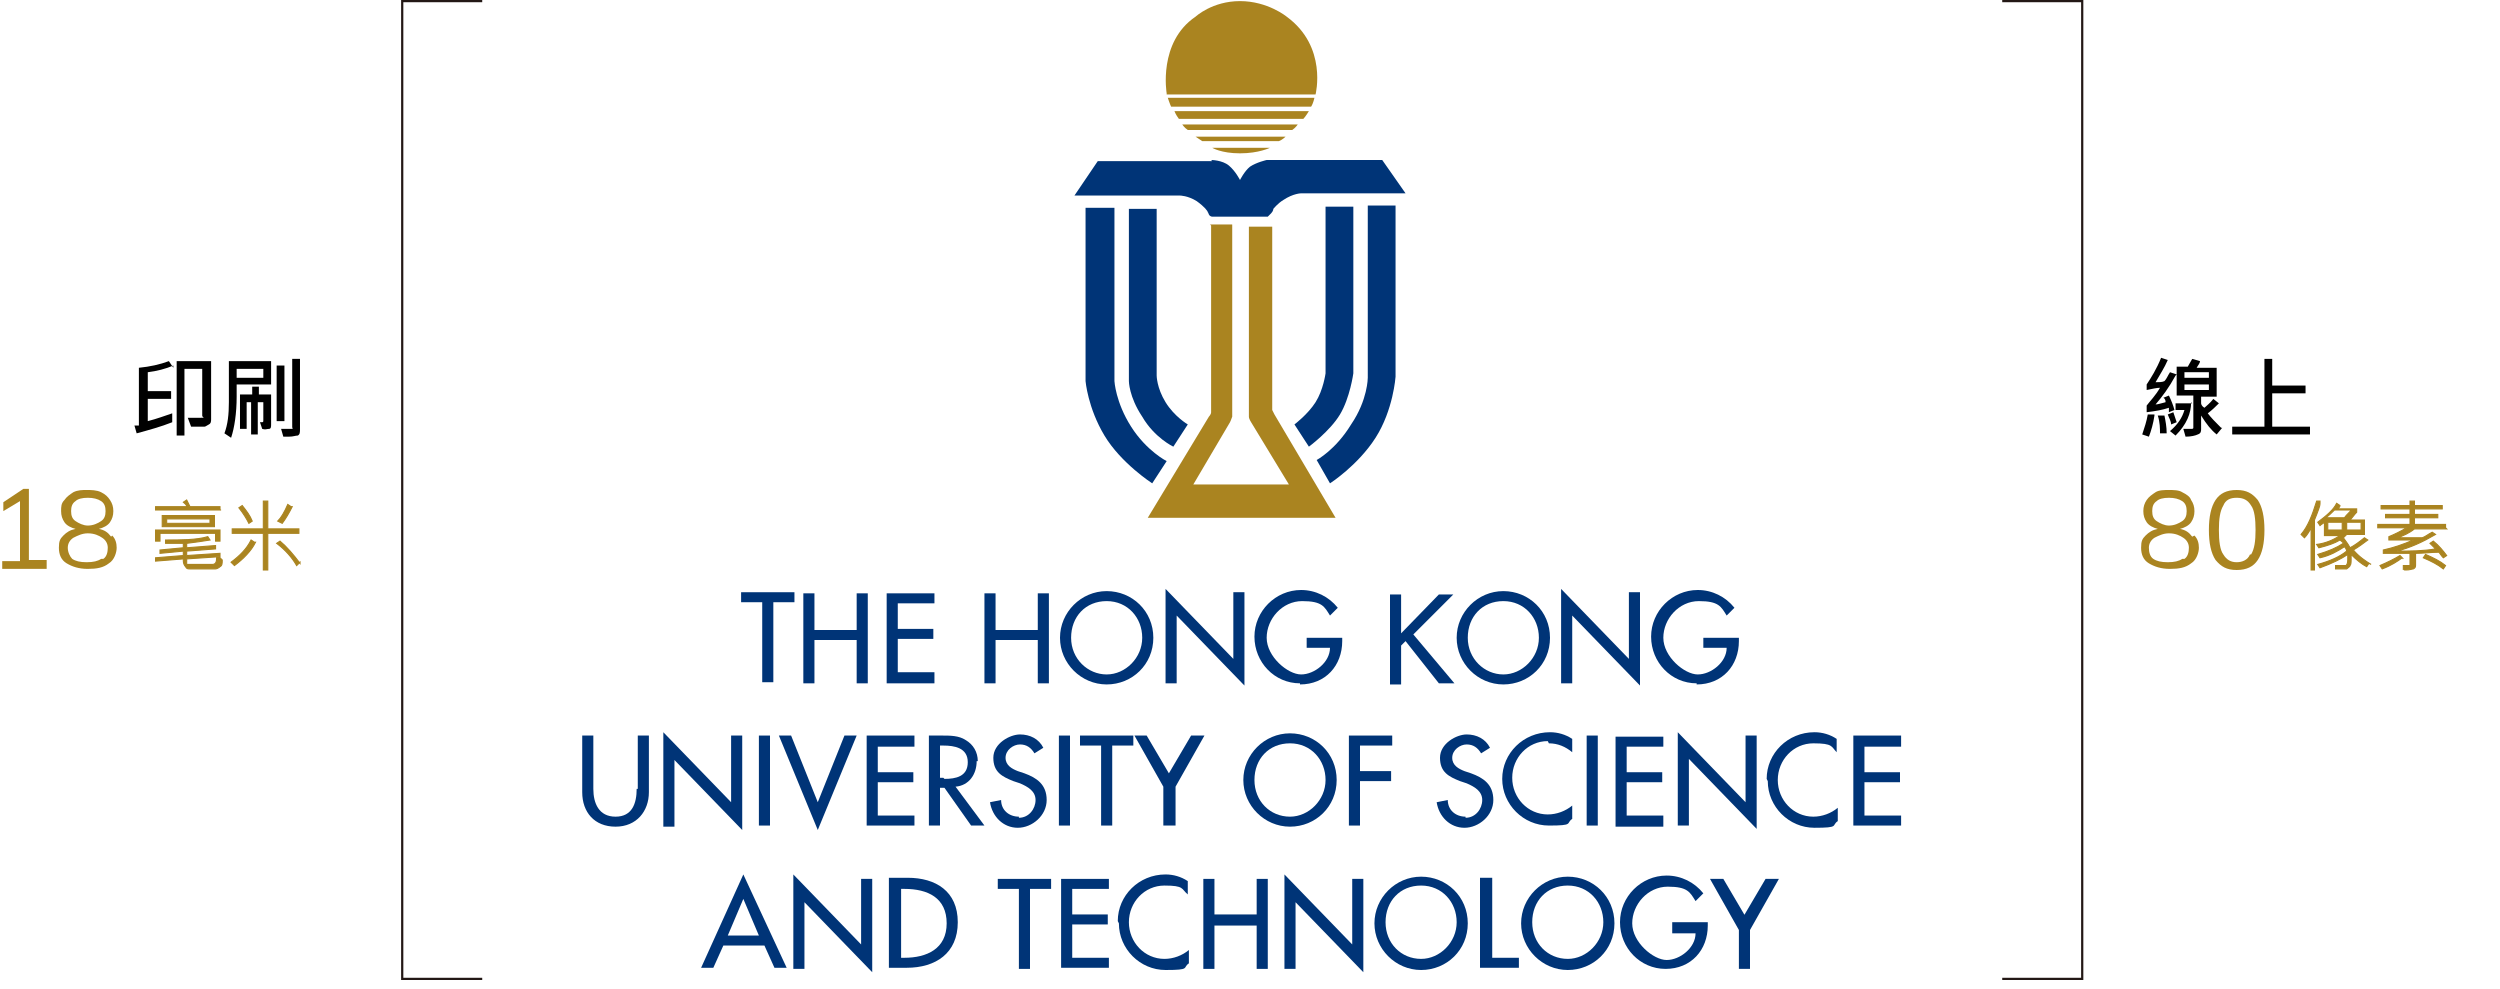 <svg width="225" height="89" viewBox="0 0 225 89" fill="none" xmlns="http://www.w3.org/2000/svg">
<path d="M43.4 88.2H36.1V0H43.4V0.2H36.3V88H43.4V88.2Z" fill="#231815"/>
<path d="M187.5 88.2H180.2V88H187.3V0.2H180.2V0H187.5V88.2Z" fill="#231815"/>
<path d="M68.6 61.4H69.6V54.2H71.5V53.3H66.7V54.2H68.6V61.4Z" fill="#003477"/>
<path d="M73.3 57.6H77.1V61.5H78.1V53.4H77.1V56.7H73.3V53.4H72.3V61.5H73.3V57.6Z" fill="#003477"/>
<path d="M84.1 60.5H80.8V57.5H84V56.6H80.8V54.3H84.1V53.4H79.8V61.5H84.1V60.6V60.5Z" fill="#003477"/>
<path d="M89.6 57.6H93.4V61.5H94.4V53.4H93.4V56.7H89.6V53.4H88.6V61.5H89.6V57.6Z" fill="#003477"/>
<path d="M99.6 61.6C101.9 61.6 103.8 59.8 103.8 57.4C103.8 55 101.9 53.2 99.6 53.2C97.3 53.2 95.4 55.1 95.4 57.4C95.4 59.7 97.3 61.6 99.6 61.6ZM99.6 54.1C101.5 54.1 102.8 55.6 102.8 57.4C102.8 59.2 101.3 60.7 99.6 60.7C97.9 60.7 96.4 59.3 96.4 57.4C96.4 55.5 97.7 54.1 99.6 54.1Z" fill="#003477"/>
<path d="M105.9 55.4L112 61.7V53.3H111V59.3L104.9 53V61.5H105.9V55.5V55.4Z" fill="#003477"/>
<path d="M117 61.6C119.3 61.6 120.8 59.9 120.8 57.7V57.4H117.6V58.3H119.7C119.7 59.6 118.3 60.7 117.1 60.7C115.9 60.7 114 59.1 114 57.4C114 55.7 115.4 54.1 117.2 54.1C119 54.1 119.2 54.6 119.7 55.4L120.4 54.7C119.6 53.7 118.4 53.1 117.1 53.1C114.8 53.1 112.9 55 112.9 57.3C112.9 59.6 114.7 61.5 117 61.5V61.6Z" fill="#003477"/>
<path d="M126.1 58.1L126.5 57.7L129.5 61.5H130.9L127.2 57.1L130.8 53.5H129.5L126.1 57V53.5H125.1V61.6H126.1V58.2V58.1Z" fill="#003477"/>
<path d="M135.3 61.6C137.6 61.6 139.5 59.8 139.5 57.4C139.5 55 137.6 53.2 135.3 53.2C133 53.2 131.1 55.1 131.1 57.4C131.1 59.7 133 61.6 135.3 61.6ZM135.3 54.1C137.2 54.1 138.5 55.6 138.5 57.4C138.5 59.2 137 60.7 135.3 60.7C133.6 60.7 132.1 59.3 132.1 57.4C132.1 55.5 133.4 54.1 135.3 54.1Z" fill="#003477"/>
<path d="M141.5 55.4L147.6 61.7V53.3H146.6V59.3L140.5 53V61.5H141.5V55.5V55.4Z" fill="#003477"/>
<path d="M152.7 61.6C155 61.6 156.5 59.9 156.5 57.7V57.4H153.3V58.3H155.4C155.4 59.6 154 60.7 152.8 60.7C151.6 60.7 149.7 59.1 149.7 57.4C149.7 55.7 151.1 54.1 152.9 54.1C154.7 54.1 154.9 54.6 155.4 55.4L156.1 54.7C155.3 53.7 154.1 53.1 152.8 53.1C150.5 53.1 148.6 55 148.6 57.3C148.6 59.6 150.4 61.5 152.7 61.5V61.6Z" fill="#003477"/>
<path d="M57.3 71C57.3 72.3 56.9 73.5 55.4 73.5C53.9 73.5 53.4 72.3 53.4 71V66.2H52.4V71.3C52.4 73.1 53.5 74.4 55.4 74.4C57.3 74.4 58.4 73 58.4 71.3V66.2H57.4V71H57.3Z" fill="#003477"/>
<path d="M66.8 66.2H65.8V72.2L59.7 65.9V74.4H60.7V68.4L66.8 74.7V66.3V66.2Z" fill="#003477"/>
<path d="M69.3 66.2H68.3V74.3H69.3V66.2Z" fill="#003477"/>
<path d="M71.2 66.2H70.1L73.6 74.7L77.1 66.2H76L73.6 72.2L71.2 66.2Z" fill="#003477"/>
<path d="M82.3 67.1V66.2H78V74.3H82.3V73.4H79V70.4H82.2V69.5H79V67.2H82.3V67.1Z" fill="#003477"/>
<path d="M88 68.5C88 67.7 87.6 67 86.9 66.6C86.3 66.2 85.5 66.2 84.8 66.2H83.6V74.3H84.6V70.9H85L87.4 74.3H88.6L86 70.8C87.2 70.7 87.9 69.7 87.9 68.5H88ZM84.9 70H84.6V67.1H84.9C85.9 67.1 87.1 67.3 87.1 68.6C87.1 69.9 86 70.1 85 70.1L84.9 70Z" fill="#003477"/>
<path d="M91.7 73.5C90.8 73.5 90.1 72.9 90.1 72L89.1 72.2C89.3 73.5 90.3 74.5 91.6 74.5C92.9 74.5 94.2 73.4 94.2 72C94.2 70.6 93.3 70 92.2 69.6L91.6 69.4C91.1 69.2 90.5 68.9 90.5 68.2C90.5 67.5 91.2 67 91.8 67C92.4 67 92.8 67.3 93.1 67.8L93.9 67.3C93.5 66.5 92.7 66.1 91.8 66.1C90.9 66.1 89.4 66.9 89.4 68.2C89.4 69.5 90.2 69.9 91.2 70.3L91.8 70.5C92.5 70.8 93.2 71.2 93.2 72C93.2 72.8 92.6 73.6 91.7 73.6V73.5Z" fill="#003477"/>
<path d="M96.3 66.2H95.3V74.3H96.3V66.2Z" fill="#003477"/>
<path d="M102 66.2H97.2V67.1H99.1V74.3H100.1V67.1H102V66.2Z" fill="#003477"/>
<path d="M105.8 74.3V70.8L108.4 66.2H107.2L105.2 69.6L103.2 66.2H102.1L104.7 70.8V74.3H105.7H105.8Z" fill="#003477"/>
<path d="M116.1 66C113.8 66 111.9 67.9 111.9 70.2C111.9 72.5 113.8 74.4 116.1 74.4C118.4 74.4 120.3 72.6 120.3 70.2C120.3 67.8 118.4 66 116.1 66ZM116.1 73.5C114.3 73.5 112.9 72.1 112.9 70.2C112.9 68.3 114.2 66.9 116.1 66.9C118 66.9 119.3 68.4 119.3 70.2C119.3 72 117.8 73.5 116.1 73.5Z" fill="#003477"/>
<path d="M122.4 70.3H125.2V69.4H122.4V67.1H125.3V66.2H121.4V74.3H122.4V70.3Z" fill="#003477"/>
<path d="M131.9 73.5C131 73.5 130.3 72.9 130.3 72L129.3 72.2C129.5 73.5 130.5 74.5 131.8 74.5C133.1 74.5 134.4 73.4 134.4 72C134.4 70.6 133.5 70 132.4 69.6L131.8 69.4C131.3 69.2 130.7 68.9 130.7 68.2C130.7 67.5 131.4 67 132 67C132.6 67 133 67.3 133.3 67.8L134.1 67.3C133.7 66.5 132.9 66.1 132 66.1C131.1 66.1 129.6 66.9 129.6 68.2C129.6 69.5 130.4 69.9 131.4 70.3L132 70.5C132.7 70.8 133.4 71.2 133.4 72C133.4 72.8 132.8 73.6 131.9 73.6V73.5Z" fill="#003477"/>
<path d="M139.4 66.9C140.2 66.9 140.9 67.2 141.5 67.7V66.5C140.9 66.1 140.2 65.9 139.5 65.9C137.1 65.9 135.2 67.8 135.2 70.1C135.2 72.4 137.1 74.3 139.4 74.3C141.7 74.3 140.9 74.1 141.5 73.7V72.5C140.9 73 140.1 73.3 139.3 73.3C137.5 73.3 136.1 71.8 136.1 70C136.1 68.2 137.5 66.7 139.3 66.7L139.4 66.9Z" fill="#003477"/>
<path d="M143.8 66.2H142.8V74.3H143.8V66.2Z" fill="#003477"/>
<path d="M149.7 73.4H146.4V70.4H149.6V69.5H146.4V67.2H149.7V66.3H145.4V74.4H149.7V73.5V73.4Z" fill="#003477"/>
<path d="M151 74.3H152V68.3L158.1 74.6V66.2H157.1V72.2L151 65.9V74.4V74.3Z" fill="#003477"/>
<path d="M159.1 70.3C159.1 72.6 161 74.5 163.3 74.5C165.6 74.5 164.8 74.3 165.4 73.9V72.7C164.8 73.2 164 73.5 163.2 73.5C161.4 73.5 160 72 160 70.2C160 68.4 161.4 66.9 163.2 66.9C165 66.9 164.8 67.2 165.3 67.7V66.5C164.7 66.1 164 65.9 163.3 65.9C160.9 65.9 159 67.8 159 70.1L159.1 70.3Z" fill="#003477"/>
<path d="M171.1 67.1V66.2H166.8V74.3H171.1V73.4H167.8V70.4H171V69.5H167.8V67.2H171.1V67.1Z" fill="#003477"/>
<path d="M63.1 87.1H64.2L65.1 85.1H68.8L69.7 87.1H70.8L66.9 78.7L63.1 87.1ZM65.5 84.2L66.9 80.9L68.3 84.2H65.4H65.5Z" fill="#003477"/>
<path d="M77.5 85L71.4 78.7V87.2H72.4V81.2L78.5 87.5V79.1H77.5V85.1V85Z" fill="#003477"/>
<path d="M81.7 79H80V87.1H81.6C84.2 87.1 86.2 85.8 86.2 83C86.2 80.2 84.2 79 81.7 79ZM81.4 86.2H81.1V80H81.4C83.5 80 85.2 80.8 85.2 83.1C85.2 85.4 83.4 86.2 81.4 86.2Z" fill="#003477"/>
<path d="M89.8 80H91.7V87.2H92.7V80H94.6V79.1H89.8V80Z" fill="#003477"/>
<path d="M95.5 87.1H99.8V86.2H96.5V83.2H99.7V82.3H96.5V80H99.8V79.1H95.5V87.2V87.1Z" fill="#003477"/>
<path d="M100.7 83.1C100.7 85.4 102.6 87.3 104.9 87.3C107.2 87.3 106.4 87.1 107 86.7V85.5C106.4 86 105.6 86.3 104.8 86.3C103 86.3 101.6 84.8 101.6 83C101.6 81.2 103 79.7 104.8 79.7C106.6 79.7 106.3 80 106.9 80.5V79.3C106.3 78.9 105.6 78.7 104.9 78.7C102.5 78.7 100.6 80.6 100.6 82.9L100.7 83.1Z" fill="#003477"/>
<path d="M113.1 82.3H109.3V79.1H108.3V87.2H109.3V83.3H113.1V87.2H114.1V79.1H113.1V82.3Z" fill="#003477"/>
<path d="M121.7 85L115.6 78.7V87.2H116.6V81.2L122.7 87.5V79.1H121.7V85.1V85Z" fill="#003477"/>
<path d="M127.9 78.9C125.6 78.9 123.7 80.8 123.7 83.1C123.7 85.4 125.6 87.3 127.9 87.3C130.2 87.3 132.1 85.5 132.1 83.1C132.1 80.7 130.2 78.9 127.9 78.9ZM127.9 86.3C126.1 86.3 124.7 84.9 124.7 83C124.7 81.1 126 79.7 127.9 79.7C129.8 79.7 131.1 81.2 131.1 83C131.1 84.8 129.6 86.3 127.9 86.3Z" fill="#003477"/>
<path d="M134.2 79H133.2V87.1H136.7V86.2H134.3V79H134.2Z" fill="#003477"/>
<path d="M141.1 78.9C138.8 78.9 136.9 80.8 136.9 83.1C136.9 85.4 138.8 87.3 141.1 87.3C143.4 87.3 145.3 85.5 145.3 83.1C145.3 80.7 143.4 78.9 141.1 78.9ZM141.1 86.3C139.3 86.3 137.9 84.9 137.9 83C137.9 81.1 139.2 79.7 141.1 79.7C143 79.7 144.3 81.2 144.3 83C144.3 84.8 142.8 86.3 141.1 86.3Z" fill="#003477"/>
<path d="M150.5 84H152.6C152.6 85.3 151.2 86.4 150 86.4C148.8 86.4 146.9 84.8 146.9 83.1C146.9 81.4 148.3 79.8 150.1 79.8C151.9 79.8 152.1 80.3 152.6 81.1L153.3 80.4C152.5 79.4 151.3 78.8 150 78.8C147.7 78.8 145.8 80.7 145.8 83C145.8 85.3 147.6 87.2 149.9 87.2C152.2 87.2 153.7 85.5 153.7 83.3V83H150.5V83.9V84Z" fill="#003477"/>
<path d="M157.1 82.5L155.1 79.1H153.9L156.5 83.7V87.2H157.5V83.7L160.1 79.1H158.9L156.9 82.5H157.1Z" fill="#003477"/>
<path d="M118 9.6C118.2 9.3 118.3 8.8 118.3 8.8H105.1C105.1 8.8 105.3 9.4 105.4 9.6H118Z" fill="#AA8420"/>
<path d="M117.3 10.7C117.5 10.5 117.8 10 117.8 10H105.7C105.7 10 105.8 10.3 106.1 10.7H117.3Z" fill="#AA8420"/>
<path d="M116.3 11.7C116.6 11.5 116.8 11.2 116.8 11.2H106.4C106.4 11.2 106.6 11.5 106.9 11.7H116.2H116.3Z" fill="#AA8420"/>
<path d="M115.1 12.7C115.4 12.6 115.7 12.3 115.7 12.3H107.6C107.6 12.3 107.6 12.3 108.2 12.7H115.1Z" fill="#AA8420"/>
<path d="M109.1 13.3C109.1 13.3 109.9 13.8 111.6 13.8C113.3 13.8 114.3 13.3 114.3 13.3H109H109.1Z" fill="#AA8420"/>
<path d="M109 14.4C109 14.4 110 14.4 110.6 14.9C111.2 15.4 111.6 16.2 111.6 16.2C111.6 16.2 112 15.4 112.5 15C113.1 14.6 114 14.4 114 14.4H124.4L126.5 17.4H117.1C117.1 17.4 116.4 17.4 115.5 18C115 18.3 114.6 18.8 114.6 18.8C114.6 18.8 114.6 19 114.4 19.2C114.3 19.3 114.2 19.4 114.1 19.5C114 19.5 114 19.5 114 19.5H109.1C109.1 19.5 108.9 19.5 108.8 19.3C108.7 19.1 108.8 19.2 108.7 19.1C108.7 19 108.4 18.6 107.7 18.1C106.9 17.6 106.2 17.6 106.2 17.6H96.7L98.8 14.5H109.1L109 14.4Z" fill="#003477"/>
<path d="M101.6 18.7V34.3C101.6 34.3 101.6 35.7 102.8 37.5C103.9 39.4 105.6 40.2 105.6 40.2L106.9 38.2C106.9 38.2 105.7 37.5 104.9 36.2C104.1 34.9 104.1 33.8 104.1 33.8V18.8H101.6V18.7Z" fill="#003477"/>
<path d="M119.3 18.6V33.6C119.3 33.6 119.1 35.1 118.4 36.2C117.7 37.3 116.5 38.2 116.5 38.2L117.8 40.2C117.8 40.2 119.7 38.8 120.6 37.3C121.5 35.8 121.8 33.6 121.8 33.6V18.6H119.3Z" fill="#003477"/>
<path d="M97.7 18.7V34.3C97.7 34.3 97.9 36.7 99.4 39.2C100.9 41.7 103.7 43.5 103.7 43.5L105 41.5C105 41.5 103.2 40.6 101.8 38.4C100.4 36.2 100.3 34.3 100.3 34.3V18.7H97.7Z" fill="#003477"/>
<path d="M109 20.3V36.8C109 36.8 109 36.8 109 37.1C109 37.3 108.8 37.5 108.8 37.5L103.3 46.6H120.2L114.7 37.3L114.5 36.9V36.5V20.4H112.4V37.1C112.4 37.1 112.4 37.3 112.4 37.5C112.4 37.7 112.6 38 112.6 38L116 43.6H107.4L110.7 38C110.7 38 110.8 37.8 110.9 37.5C110.9 37.3 110.9 37 110.9 37V20.2H108.9L109 20.3Z" fill="#AA8420"/>
<path d="M123.1 18.6V34C123.1 34 123.1 36 121.6 38.2C120.2 40.5 118.5 41.4 118.5 41.4L119.7 43.5C119.7 43.5 122.2 41.9 123.8 39.4C125.4 36.9 125.6 33.9 125.6 33.9V18.5H123.1V18.6Z" fill="#003477"/>
<path d="M105 8.4C105 8.4 104.2 3.8 107.6 1.5C107.6 1.5 109.1 0.1 111.6 0.1C114.1 0.1 115.8 1.5 115.8 1.5C119.5 4.2 118.4 8.5 118.4 8.5H105V8.4Z" fill="#AA8420"/>
<path d="M4.2 50.5V51.2H0.2V50.5H1.8V45.1L0.3 46V45.2L2.1 44H2.6V50.4H4.2V50.5Z" fill="#AA8420"/>
<path d="M10.1 48.2C10.4 48.5 10.5 48.9 10.5 49.3C10.5 49.7 10.3 50.4 9.8 50.7C9.3 51.1 8.7 51.2 7.9 51.2C7.1 51.2 6.5 51 6 50.7C5.5 50.4 5.3 49.9 5.3 49.3C5.3 48.7 5.4 48.5 5.7 48.2C6 47.9 6.3 47.7 6.8 47.6C6.4 47.5 6 47.3 5.8 47C5.6 46.7 5.5 46.4 5.5 46C5.5 45.6 5.5 45.3 5.8 45C6 44.7 6.3 44.5 6.6 44.3C7 44.1 7.4 44.1 7.8 44.1C8.2 44.1 8.7 44.1 9.1 44.3C9.5 44.5 9.7 44.7 9.9 45C10.1 45.3 10.2 45.6 10.2 46C10.2 46.4 10.1 46.7 9.9 47C9.7 47.3 9.3 47.5 8.9 47.6C9.4 47.7 9.7 47.9 10 48.3L10.1 48.2ZM9.3 50.3C9.6 50.1 9.7 49.7 9.7 49.3C9.7 48.9 9.5 48.6 9.2 48.4C8.9 48.2 8.5 48 7.9 48C7.4 48 7 48.2 6.6 48.4C6.3 48.6 6.1 48.9 6.1 49.3C6.1 49.7 6.3 50.1 6.5 50.3C6.8 50.5 7.2 50.6 7.8 50.6C8.4 50.6 8.8 50.5 9.1 50.3H9.3ZM6.8 46.9C7.1 47.1 7.5 47.3 7.9 47.3C8.4 47.3 8.8 47.1 9.1 46.9C9.4 46.7 9.5 46.4 9.5 46C9.5 45.6 9.4 45.3 9.1 45.1C8.8 44.9 8.4 44.8 7.9 44.8C7.4 44.8 7 44.9 6.8 45.1C6.5 45.3 6.4 45.6 6.4 46C6.4 46.4 6.5 46.7 6.8 46.9Z" fill="#AA8420"/>
<path d="M197.5 48.2C197.8 48.5 197.9 48.9 197.9 49.3C197.9 49.7 197.7 50.4 197.2 50.7C196.7 51.1 196.1 51.2 195.3 51.2C194.5 51.2 193.9 51 193.4 50.7C192.9 50.4 192.7 49.9 192.7 49.3C192.7 48.7 192.8 48.5 193.1 48.2C193.4 47.9 193.7 47.7 194.2 47.6C193.8 47.5 193.4 47.3 193.2 47C193 46.7 192.9 46.4 192.9 46C192.9 45.6 193 45.3 193.2 45C193.4 44.7 193.7 44.5 194 44.3C194.3 44.1 194.8 44.1 195.2 44.1C195.6 44.1 196.1 44.1 196.4 44.3C196.8 44.5 197.1 44.7 197.2 45C197.4 45.3 197.5 45.6 197.5 46C197.5 46.4 197.4 46.7 197.2 47C197 47.3 196.6 47.5 196.2 47.6C196.7 47.7 197 47.9 197.3 48.3L197.5 48.2ZM196.6 50.3C196.9 50.1 197 49.7 197 49.3C197 48.9 196.8 48.6 196.5 48.4C196.2 48.2 195.8 48 195.2 48C194.7 48 194.3 48.2 193.9 48.4C193.6 48.6 193.4 48.9 193.4 49.3C193.4 49.7 193.5 50.1 193.8 50.3C194.1 50.5 194.5 50.6 195.1 50.6C195.7 50.6 196.1 50.5 196.4 50.3H196.6ZM194.1 46.9C194.4 47.1 194.8 47.3 195.2 47.3C195.7 47.3 196.1 47.1 196.4 46.9C196.7 46.7 196.8 46.4 196.8 46C196.8 45.6 196.7 45.3 196.4 45.1C196.1 44.9 195.7 44.8 195.2 44.8C194.7 44.8 194.3 44.9 194.1 45.1C193.8 45.3 193.7 45.6 193.7 46C193.7 46.4 193.8 46.7 194.1 46.9Z" fill="#AA8420"/>
<path d="M199.4 50.4C199 49.8 198.8 48.9 198.8 47.7C198.8 46.5 199 45.6 199.4 45C199.8 44.4 200.4 44.1 201.3 44.1C202.2 44.1 202.7 44.4 203.2 45C203.6 45.6 203.8 46.5 203.8 47.7C203.8 48.9 203.6 49.8 203.2 50.4C202.8 51 202.2 51.3 201.3 51.3C200.4 51.3 199.9 51 199.4 50.4ZM202.6 49.9C202.9 49.4 203 48.7 203 47.7C203 46.7 202.9 45.9 202.6 45.5C202.3 45 201.9 44.8 201.3 44.8C200.7 44.8 200.3 45 200.1 45.5C199.8 46 199.7 46.7 199.7 47.7C199.7 48.7 199.8 49.5 200.1 49.9C200.4 50.4 200.8 50.6 201.3 50.6C201.8 50.6 202.3 50.4 202.5 49.9H202.6Z" fill="#AA8420"/>
<path d="M15.6 32.901C14.9 33.2 14.1 33.401 13.3 33.501V35.2H15.4V35.901H13.3V37.901C14.1 37.7 14.9 37.401 15.5 37.2V38.001C14.5 38.401 13.4 38.7 12.3 39.001L12.1 38.3C12.3 38.3 12.4 38.3 12.5 38.3V33.1C13.5 33.001 14.4 32.8 15.2 32.501L15.6 33.1V32.901ZM19 37.7C19 37.901 19 38.1 18.8 38.2C18.6 38.3 18.5 38.401 18.4 38.401C18.3 38.401 18 38.401 17.7 38.401C17.4 38.401 17.3 38.401 17.2 38.401L16.9 37.6C17.1 37.6 17.4 37.6 18 37.6C18.6 37.6 18.2 37.6 18.2 37.401V33.2H16.6V39.2H15.9V32.501H19V37.6V37.7Z" fill="black"/>
<path d="M24.399 34.6H21.299V35.7C21.299 37.2 21.099 38.5 20.799 39.4L20.199 39C20.499 38.2 20.599 37.3 20.599 36.2V32.5H24.399V34.6ZM23.699 34V33.2H21.299V34H23.699ZM24.399 38.2C24.399 38.4 24.399 38.6 24.199 38.6C23.999 38.6 23.899 38.7 23.599 38.6L23.399 38C23.399 38 23.399 38 23.499 38C23.699 38 23.699 38 23.699 37.8V36.2H23.199V39.1H22.599V36.2H22.199V38.6H21.599V35.5H22.699V34.8H23.299V35.5H24.399V38V38.2ZM25.599 37.9H24.899V32.9H25.599V37.9ZM26.999 38.6C26.999 38.9 26.999 39.1 26.799 39.2C26.599 39.2 26.399 39.3 25.999 39.3C25.599 39.3 25.599 39.3 25.499 39.3L25.299 38.6C25.499 38.6 25.699 38.6 25.899 38.6C26.099 38.6 26.199 38.6 26.299 38.6C26.399 38.6 26.299 38.6 26.299 38.4V32.3H26.999V38.6Z" fill="black"/>
<path d="M19.9 45.9H14V45.6H16.8C16.8 45.4 16.6 45.3 16.5 45.2L16.8 45C16.9 45.2 17 45.4 17.1 45.6H19.8V45.9H19.9ZM20 50.4C20 50.7 20 50.9 19.8 51C19.7 51.1 19.5 51.2 19.4 51.2H17.1C16.9 51.2 16.8 51.2 16.7 51C16.6 50.9 16.5 50.7 16.5 50.5V50.3L14 50.5V50.2L16.5 50V49.6L14.4 49.8V49.5L16.5 49.3V48.9C16 48.9 15.5 48.9 14.9 48.9V48.6C16.3 48.6 17.7 48.6 18.7 48.3L18.9 48.6C18.3 48.7 17.6 48.8 16.8 48.9V49.3L19.4 49.1V49.4L16.8 49.6V50L19.8 49.8V50.1L16.8 50.3V50.6C16.8 50.6 16.8 50.7 16.8 50.8C16.8 50.8 16.9 50.8 17 50.8H19.1C19.4 50.8 19.5 50.6 19.5 50.2H19.8L20 50.4ZM19.8 48.7H19.4V48H14.4V48.7H14V47.7H19.8V48.7ZM19.3 47.4H14.6V46.4H19.3V47.4ZM18.9 47.1V46.7H15V47.1H18.9Z" fill="#AA8420" stroke="#AA8420" stroke-width="0.1" stroke-miterlimit="10"/>
<path d="M23 48.8C22.6 49.6 21.9 50.3 21.1 50.9L20.8 50.6C21.6 50 22.2 49.4 22.6 48.6L22.9 48.8H23ZM26.9 48H24.1V51.3H23.7V48H20.9V47.6H23.7V45.1H24.1V47.6H26.9V48ZM22.7 46.9L22.4 47.1C22.2 46.7 21.9 46.2 21.5 45.7L21.8 45.5C22.2 46 22.5 46.4 22.7 46.9ZM27 50.6L26.7 50.9C26.3 50.2 25.7 49.5 24.9 48.9L25.2 48.7C25.8 49.2 26.4 49.9 27 50.7V50.6ZM26.3 45.6C26 46.2 25.7 46.7 25.4 47.1L25 46.9C25.3 46.6 25.6 46.1 25.9 45.4L26.2 45.6H26.3Z" fill="#AA8420" stroke="#AA8420" stroke-width="0.1" stroke-miterlimit="10"/>
<path d="M193.9 37.4C193.8 38.1 193.6 38.8 193.4 39.3L192.8 39.1C193 38.5 193.2 37.9 193.3 37.3H193.9V37.4ZM195.8 33.8C195.2 34.9 194.6 35.7 194 36.4C194.2 36.4 194.5 36.3 194.9 36.2C194.9 36.1 194.9 35.9 194.7 35.8L195.2 35.6C195.4 36 195.6 36.5 195.7 36.9L195.2 37.1C195.2 36.9 195.2 36.8 195.2 36.7C194.6 36.9 194 37 193.2 37.1V36.5C193.5 36.1 194 35.6 194.4 34.9C194.1 34.9 193.7 35 193.2 35.1V34.6C193.6 34 194.1 33.2 194.5 32.2L195.1 32.4C194.8 33.1 194.4 33.7 194 34.4C194.3 34.4 194.6 34.4 194.8 34.3C195 34.1 195.1 33.8 195.3 33.5L195.9 33.7L195.8 33.8ZM195 39H194.4C194.4 38.6 194.4 38 194.2 37.4H194.8C194.9 37.9 195 38.4 195 39ZM195.9 38L195.4 38.2C195.4 37.9 195.2 37.6 195.1 37.3L195.6 37.1C195.7 37.4 195.8 37.7 195.9 38ZM197.2 36.2C197.2 37.2 196.8 38.2 195.8 39.2L195.3 38.8C196 38.2 196.4 37.6 196.6 36.9H195.8V36.3H197.3L197.2 36.2ZM200 38.5L199.5 39.1C199 38.7 198.6 38.2 198.1 37.4V38.6C198.1 38.8 198.1 39 197.8 39.1C197.6 39.2 197.2 39.3 196.7 39.3L196.5 38.6C196.9 38.6 197.1 38.6 197.2 38.6C197.3 38.6 197.4 38.6 197.4 38.5V35.6H195.9V33H196.9C197 32.8 197.2 32.5 197.3 32.3L198 32.5C198 32.7 197.8 32.9 197.7 33.1H199.5V35.7H198.1V36.3C198.1 36.4 198.2 36.6 198.4 36.7C198.6 36.5 198.9 36.3 199.2 35.9L199.7 36.3C199.4 36.6 199.1 36.9 198.7 37.2C199 37.6 199.4 38 199.9 38.5H200ZM198.8 34V33.5H196.6V34H198.8ZM198.8 35.1V34.6H196.6V35.1H198.8Z" fill="black"/>
<path d="M207.899 39.1H200.899V38.4H203.799V32.3H204.499V34.7H207.499V35.4H204.499V38.4H207.899V39.1Z" fill="black"/>
<path d="M208.8 45.3C208.8 45.6 208.6 46 208.5 46.3L208.3 46.8V51.3H208V47.5C207.8 47.9 207.6 48.2 207.4 48.4L207.1 48.1C207.7 47.4 208.1 46.4 208.5 45.1H208.8V45.3ZM213.2 50.7L213 51C212.6 50.8 212.1 50.4 211.6 49.9C211.6 50.1 211.6 50.2 211.6 50.3C211.6 50.6 211.6 50.8 211.5 50.9C211.5 51 211.3 51.1 211.2 51.2C211.1 51.2 210.8 51.2 210.5 51.2C210.2 51.2 210.3 51.2 210.2 51.2V50.9C210.7 50.9 211 50.9 211.1 50.9C211.2 50.9 211.3 50.7 211.3 50.4C211.3 50.1 211.3 50.1 211.3 49.9C210.7 50.3 209.9 50.7 208.8 51.1L208.6 50.8C209.7 50.5 210.6 50.1 211.2 49.6C211.2 49.6 211.2 49.4 211 49.2C210.4 49.6 209.7 50 208.8 50.2L208.6 49.9C209.6 49.6 210.3 49.3 210.9 48.9C210.9 48.8 210.7 48.7 210.6 48.6C210.1 48.9 209.5 49.1 208.7 49.3L208.5 49C209.3 48.9 210 48.6 210.6 48.2H209.2V47C209.1 47.1 208.9 47.2 208.8 47.3L208.6 47C209.4 46.4 210 45.9 210.3 45.3L210.6 45.5C210.6 45.6 210.5 45.7 210.4 45.8H212.1V46.1C211.9 46.3 211.7 46.6 211.5 46.8H212.8V48.1H211.2C211.1 48.2 211 48.3 210.9 48.4C211.1 48.7 211.3 48.9 211.5 49.3C211.9 49.1 212.3 48.8 212.8 48.4L213.1 48.6C212.7 48.9 212.3 49.2 211.8 49.5C212.3 50.1 212.9 50.5 213.4 50.8L213.2 50.7ZM211.6 45.9H210.1C209.8 46.2 209.6 46.4 209.3 46.6H211C211.2 46.3 211.5 46.1 211.6 45.9ZM210.8 47.7V47H209.5V47.7H210.8ZM212.5 47.7V47H211.2V47.7H212.5Z" fill="#AA8420" stroke="#AA8420" stroke-width="0.1" stroke-miterlimit="10"/>
<path d="M220.2 47.6H217.3C216.8 48 216.3 48.2 215.8 48.4H216.9C217.6 48.4 218 48.4 218 48.4C218.3 48.3 218.5 48.1 218.9 47.9L219.2 48.1C218 48.8 216.9 49.3 215.7 49.6C216.9 49.6 218.1 49.6 219.2 49.4C219 49.2 218.9 49.1 218.7 48.9L219 48.7C219.5 49.1 219.9 49.6 220.2 50L219.9 50.2C219.7 50 219.6 49.8 219.5 49.7C218.8 49.7 218.1 49.8 217.4 49.8V50.8C217.4 51 217.4 51.1 217.2 51.2C217.1 51.2 216.9 51.3 216.5 51.3C216.1 51.3 216.3 51.3 216.3 51.3V50.9C216.3 50.9 216.5 50.9 216.6 50.9C216.8 50.9 216.9 50.9 216.9 50.9C216.9 50.9 216.9 50.9 216.9 50.8V49.8C216.3 49.8 215.5 49.8 214.5 49.8V49.5C215.4 49.3 216.3 49 217.2 48.6C216.7 48.6 216.1 48.6 215.5 48.6C214.9 48.6 215.1 48.6 215 48.6V48.3C215.5 48.1 216.1 47.8 216.6 47.5H214V47.2H216.9V46.6H214.7V46.3H216.9V45.8H214.3V45.5H216.9V45.1H217.3V45.5H219.8V45.8H217.3V46.3H219.4V46.6H217.3V47.2H220.1V47.5L220.2 47.6ZM216.2 50.2C215.8 50.5 215.2 50.9 214.4 51.2L214.2 50.9C214.9 50.6 215.5 50.3 216 50L216.3 50.3L216.2 50.2ZM220.1 50.9L219.9 51.2C219.4 50.8 218.8 50.5 218.1 50.2L218.3 49.9C219 50.2 219.6 50.5 220.1 50.9Z" fill="#AA8420" stroke="#AA8420" stroke-width="0.1" stroke-miterlimit="10"/>
</svg>
